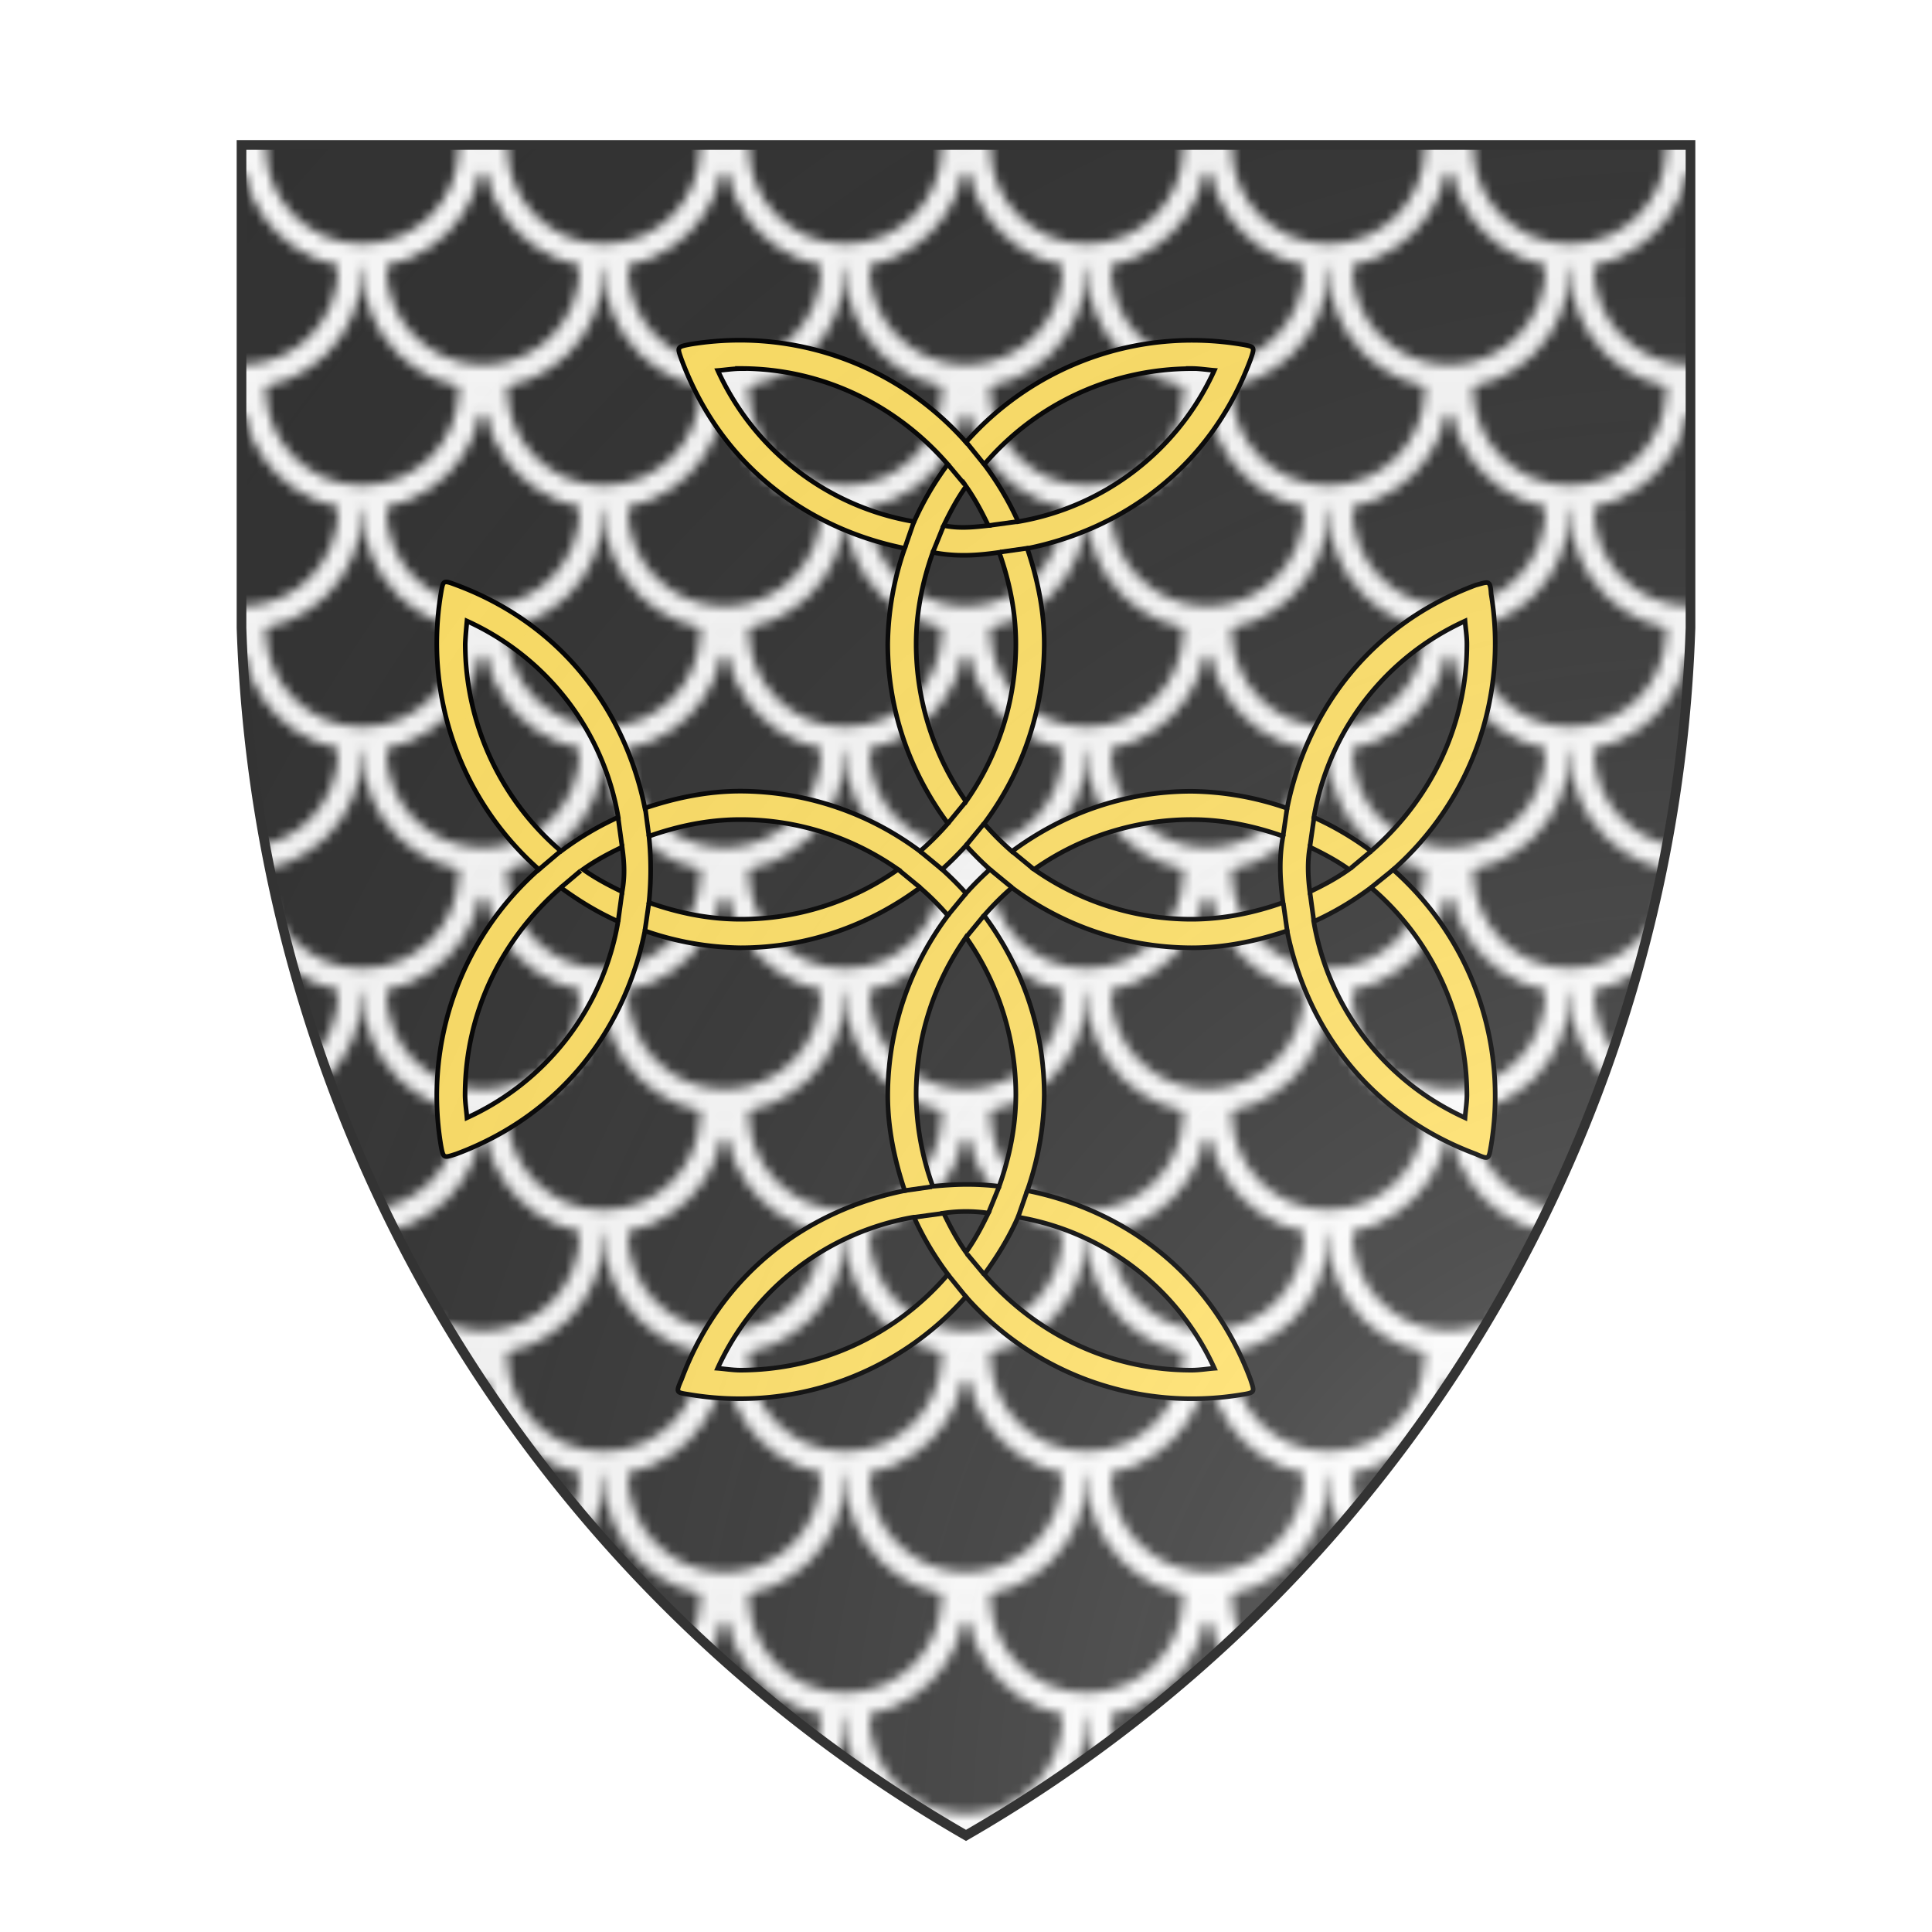<svg id="coaworld_burg_97_burg_97_s0" width="500" height="500" viewBox="0 10 200 200" xmlns="http://www.w3.org/2000/svg" xmlns:x="http://www.w3.org/1999/xlink"><defs><clipPath id="heater_coaworld_burg_97_burg_97_s0"><path d="m25,25 h150 v50 a150,150,0,0,1,-75,125 a150,150,0,0,1,-75,-125 z"/></clipPath><g id="crossCarolingian_coaworld_burg_97_burg_97_s0" stroke-width=".32"><path d="M84.44 63.48a21 21 0 00-3.46.28c-.96.18-.91.2-.61 1.06 2.78 7.45 8.83 11.7 15.4 13.02a20.7 20.7 0 00-1.17 6.6c0 4.65 1.57 8.91 4.15 12.39-.6.69-1.23 1.32-1.92 1.92a20.77 20.77 0 00-12.4-4.15c-2.31 0-4.5.47-6.59 1.17-1.33-6.57-5.57-12.62-13.02-15.4-.93-.35-.9-.32-1.06.6A20.83 20.83 0 0070.52 100a20.83 20.83 0 00-6.76 19.03c.17.95.2.88 1.06.61 7.45-2.78 11.7-8.83 13.02-15.4a20.7 20.7 0 006.6 1.17c4.65 0 8.91-1.57 12.39-4.15.69.6 1.32 1.23 1.92 1.92a20.77 20.77 0 00-4.15 12.4c0 2.31.47 4.5 1.17 6.59-6.57 1.33-12.62 5.57-15.4 13.02-.42.97-.37.9.6 1.06a20.83 20.83 0 0019.02-6.76 20.83 20.83 0 0019.03 6.76c.97-.15.89-.19.61-1.06-2.78-7.45-8.83-11.7-15.4-13.02a20.7 20.7 0 001.17-6.6c0-4.65-1.57-8.91-4.15-12.39.6-.69 1.23-1.32 1.92-1.92a20.77 20.77 0 0012.4 4.15c2.31 0 4.5-.47 6.59-1.17 1.33 6.57 5.57 12.62 13.02 15.4.95.42.89.35 1.06-.6a20.83 20.83 0 00-6.76-19.02 20.83 20.83 0 006.76-19.03c-.06-1-.18-.84-1.06-.61-7.45 2.78-11.7 8.83-13.02 15.4a20.7 20.7 0 00-6.6-1.17c-4.65 0-8.91 1.57-12.39 4.15-.69-.6-1.32-1.23-1.92-1.92a20.77 20.77 0 004.15-12.4c0-2.31-.47-4.5-1.17-6.59 6.57-1.33 12.62-5.57 15.4-13.02.32-.92.3-.9-.6-1.06A20.83 20.83 0 00100 70.52a20.83 20.83 0 00-15.57-7.04zm0 1.95c5.74 0 10.82 2.6 14.3 6.61A20.86 20.86 0 0096.42 76a18.24 18.24 0 01-13.55-10.43c.52-.04 1.05-.13 1.58-.13zm31.12 0c.53 0 1.06.09 1.58.13A18.24 18.24 0 01103.6 76a20.86 20.86 0 00-2.34-3.95c3.58-4.19 8.8-6.6 14.31-6.61zM100 73.56c.6.85 1.09 1.77 1.54 2.71-1.24.14-2.05.2-3.08 0 .45-.94.94-1.86 1.54-2.7zm-2.29 4.56c1.59.31 2.99.23 4.58 0 .7 1.98 1.15 4.09 1.15 6.32 0 4.05-1.28 7.79-3.44 10.87a18.89 18.89 0 01-3.44-10.87c0-2.23.45-4.34 1.15-6.32zm-32.15 4.74A18.24 18.24 0 0176 96.4c-1.4.63-2.72 1.42-3.95 2.34a18.87 18.87 0 01-6.61-14.31c.02-.54.08-1.14.12-1.57zm68.88 0c.04.52.13 1.05.13 1.58 0 5.74-2.6 10.82-6.61 14.3a20.86 20.86 0 00-3.95-2.33 18.24 18.24 0 0110.43-13.55zm-50 13.7c4.05 0 7.79 1.28 10.87 3.44a18.9 18.9 0 01-10.87 3.44c-2.23 0-4.34-.45-6.32-1.15a22.6 22.6 0 000-4.58c1.98-.7 4.09-1.15 6.32-1.15zm31.12 0c2.23 0 4.34.45 6.32 1.15-.3 1.63-.2 3.09 0 4.58-1.98.7-4.09 1.15-6.32 1.15A18.9 18.9 0 01104.7 100a18.89 18.89 0 0110.87-3.44zM100 98.35a21.4 21.4 0 001.65 1.65 21.4 21.4 0 00-1.65 1.65 20.94 20.94 0 00-1.65-1.65 21.4 21.4 0 001.65-1.65zm-23.73.11c.17 1.2.18 2.08 0 3.08-.94-.45-1.86-.94-2.7-1.54.84-.6 1.76-1.09 2.7-1.54zm47.46 0c.94.45 1.86.94 2.7 1.54-.84.6-1.76 1.09-2.7 1.54-.13-.98-.18-2.08 0-3.08zm-51.69 2.8c1.23.9 2.53 1.7 3.95 2.33a18.24 18.24 0 01-10.43 13.55c-.04-.52-.13-1.05-.13-1.58 0-5.74 2.6-10.82 6.61-14.3zm55.92 0c4.18 3.57 6.6 8.8 6.61 14.3 0 .53-.09 1.06-.13 1.58A18.24 18.24 0 01124 103.6c1.4-.63 2.72-1.42 3.95-2.34zM100 104.68a18.9 18.9 0 013.44 10.87c0 2.23-.45 4.34-1.15 6.32-1.8-.2-3.05-.14-4.58 0a18.89 18.89 0 01-1.15-6.32c0-4.05 1.28-7.79 3.44-10.87zm1.54 19.04c-.45.94-.94 1.86-1.54 2.7-.6-.84-1.09-1.76-1.54-2.7a10.7 10.7 0 013.08 0zm-5.13.28c.63 1.4 1.42 2.72 2.34 3.95a18.87 18.87 0 01-14.31 6.61c-.53 0-1.06-.09-1.58-.13 2.5-5.5 7.58-9.41 13.54-10.43zm7.18 0a18.24 18.24 0 0113.55 10.43c-.52.04-1.05.13-1.58.13-5.74 0-10.82-2.6-14.3-6.61.9-1.23 1.7-2.53 2.33-3.95z"/><path d="M124.01 103.59l-.28-2.05"/><path d="M122.18 104.33l-.28-1.97"/><path d="M127.96 101.25l1.67-1.35"/><path d="M126.55 99.92l1.4-1.17"/><path d="M123.73 98.46l.3-2.1"/><path d="M121.88 97.71l.28-1.94"/><path d="M75.99 96.41l.28 2.05"/><path d="M77.84 95.6l.28 2.11"/><path d="M72 98.76l-1.63 1.38"/><path d="M73.4 100.1l-1.36 1.15"/><path d="M76.27 101.54l-.28 2.05"/><path d="M78.12 102.29l-.28 1.94"/><path d="M96.41 124.01l2.05-.28"/><path d="M95.67 122.18l1.97-.28"/><path d="M98.75 127.96l1.35 1.67"/><path d="M100.08 126.55l1.17 1.4"/><path d="M104.23 122.16l-.64 1.85"/><path d="M102.29 121.88l-.75 1.85"/><path d="M103.59 75.99l-2.05.28"/><path d="M104.33 77.82l-1.97.28"/><path d="M101.25 72.04l-1.35-1.67"/><path d="M99.92 73.45l-1.17-1.4"/><path d="M95.77 77.84l.64-1.85"/><path d="M97.71 78.12l.75-1.85"/><path d="M98.75 103.17l1.25-1.52"/><path d="M101.25 103.17l-1.25 1.52"/><path d="M101.25 96.83L100 98.35"/><path d="M100 95.31l-1.25 1.52"/><path d="M95.31 100l1.52 1.25"/><path d="M96.83 98.75l1.52 1.25"/><path d="M101.65 100l1.52 1.25"/><path d="M103.17 98.75l1.52 1.25"/></g><pattern id="pappellony-sable-argent" width="25" height="25" viewBox="0 0 100 100" patternUnits="userSpaceOnUse"><rect width="100" height="100" fill="#333333"/><circle cx="0" cy="51" r="45" stroke="#fafafa" fill="#333333" stroke-width="10"/><circle cx="100" cy="51" r="45" stroke="#fafafa" fill="#333333" stroke-width="10"/><circle cx="50" cy="1" r="45" stroke="#fafafa" fill="#333333" stroke-width="10"/></pattern><radialGradient id="backlight" cx="100%" cy="100%" r="150%"><stop stop-color="#fff" stop-opacity=".3" offset="0"/><stop stop-color="#fff" stop-opacity=".15" offset=".25"/><stop stop-color="#000" stop-opacity="0" offset="1"/></radialGradient></defs><g clip-path="url(#heater_coaworld_burg_97_burg_97_s0)"><rect x="0" y="0" width="200" height="200" fill="url(#pappellony-sable-argent)"/><g fill="#ffe066" stroke="#000"><style>
      g.secondary,path.secondary {fill: #ffe066;}
      g.tertiary,path.tertiary {fill: #ffe066;}
    </style><use x:href="#crossCarolingian_coaworld_burg_97_burg_97_s0" transform="translate(-50 -50) scale(1.5)"/></g></g><path d="m25,25 h150 v50 a150,150,0,0,1,-75,125 a150,150,0,0,1,-75,-125 z" fill="url(#backlight)" stroke="#333"/></svg>